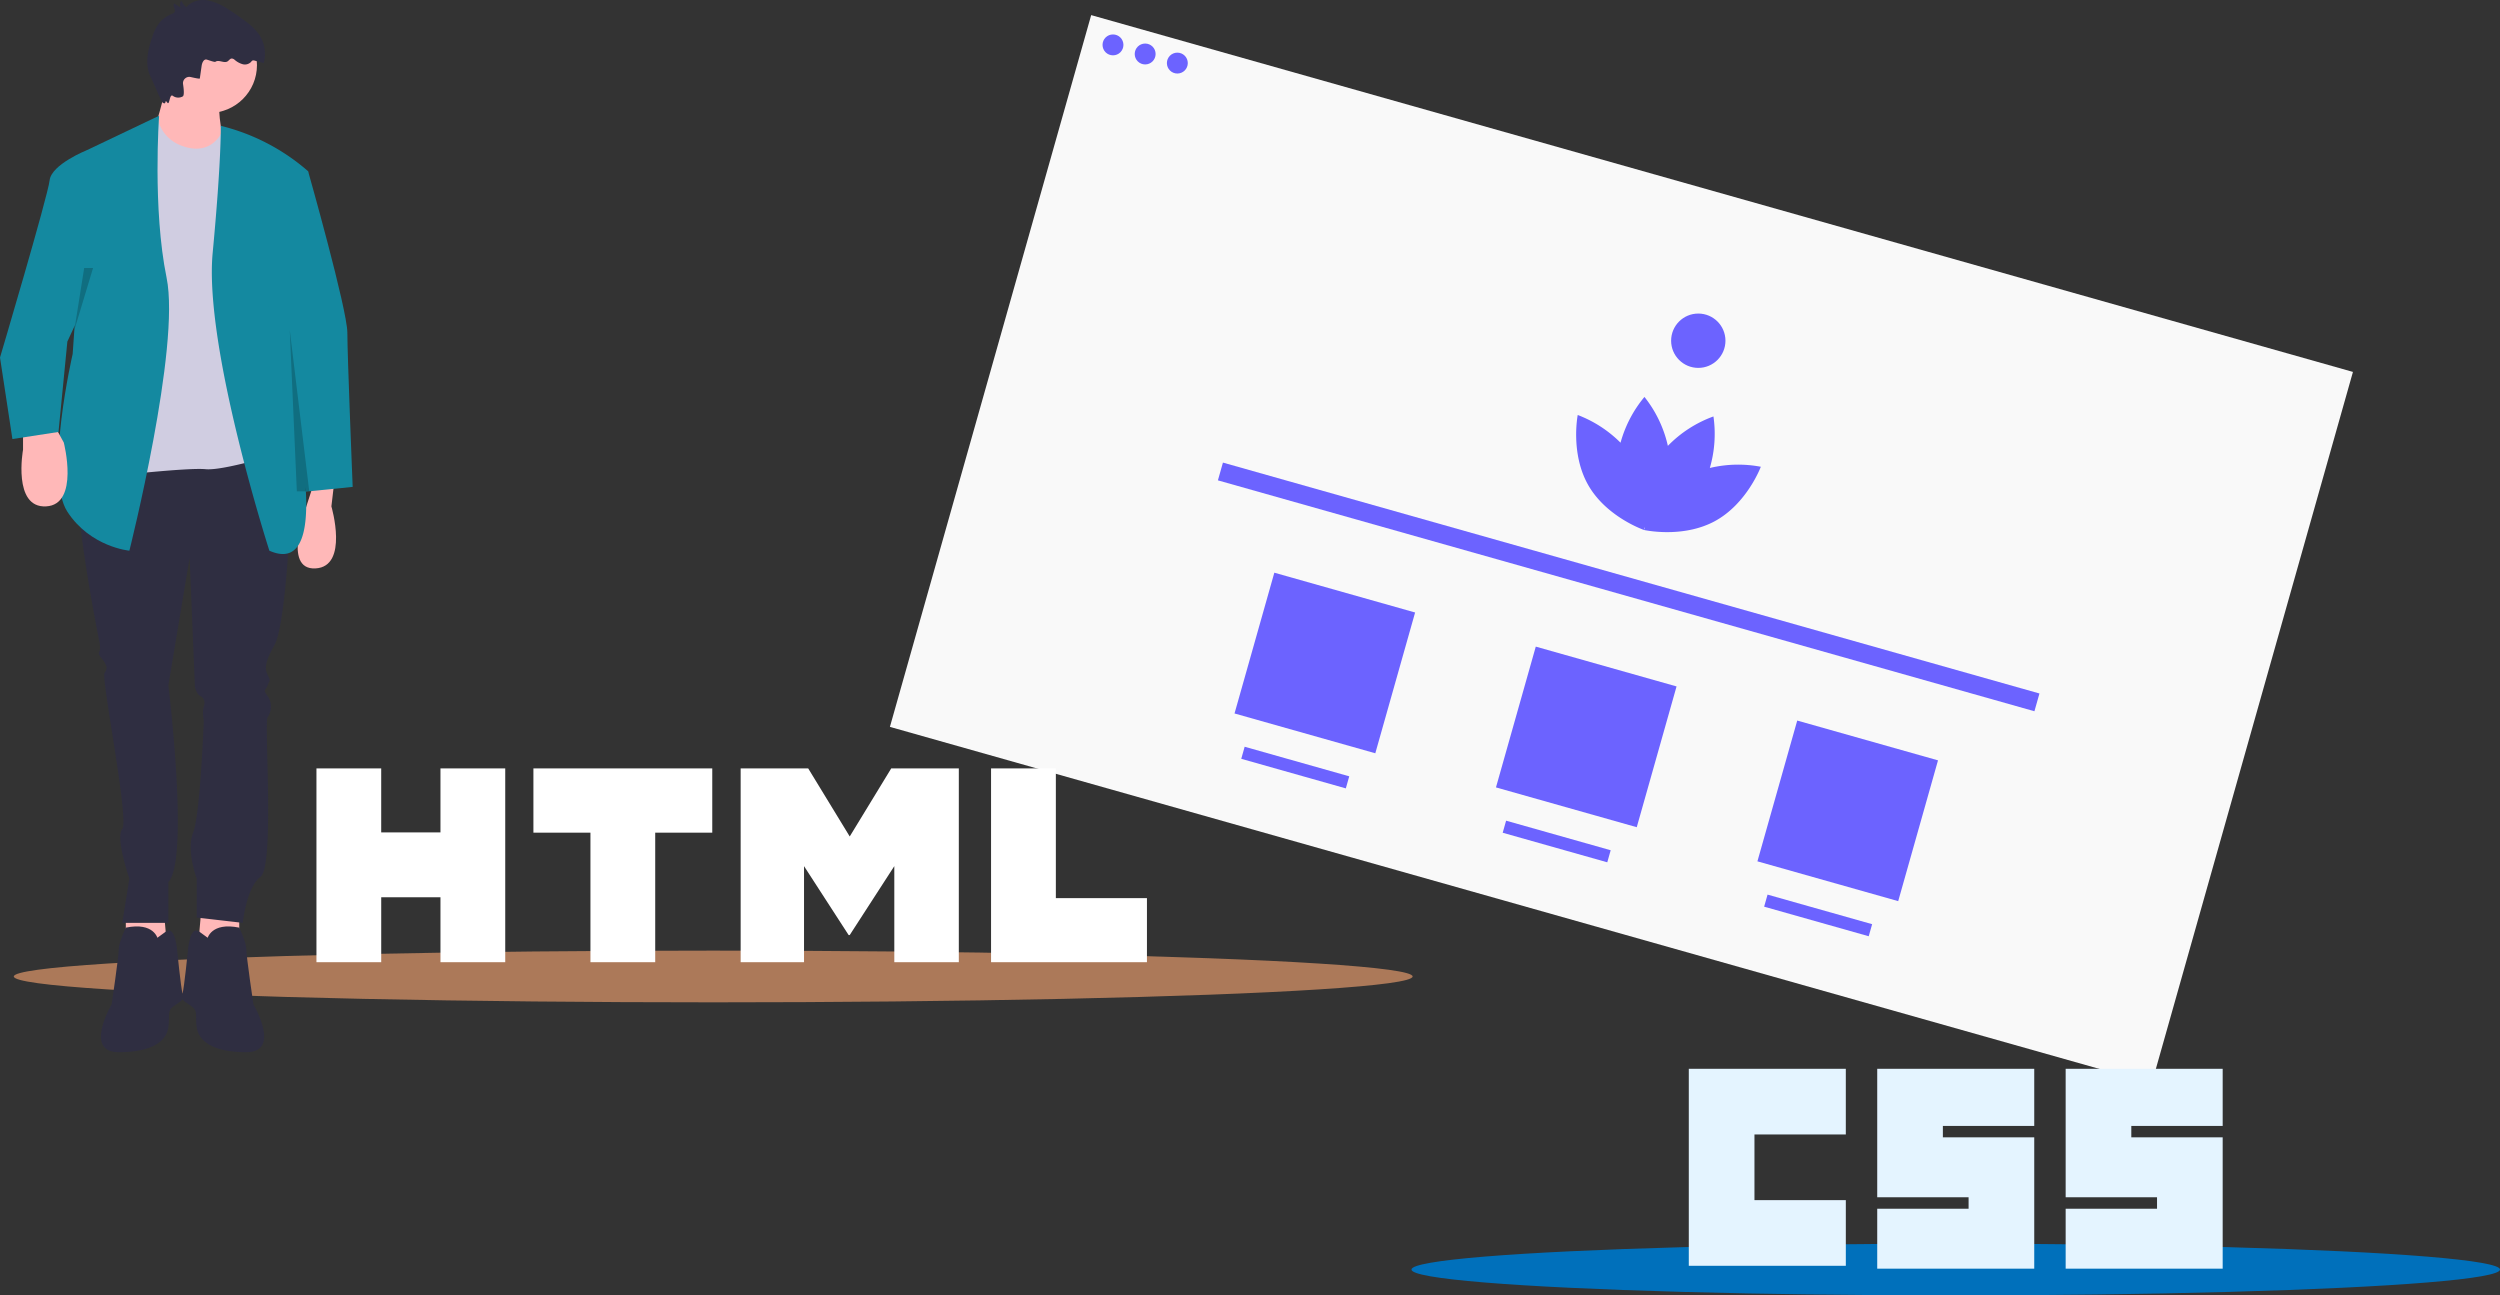 <svg xmlns="http://www.w3.org/2000/svg" width="1015.128" height="526" viewBox="0 0 1015.128 526"><rect x="0" y="0" width="1015.128" height="526" fill="#333333" stroke="none"/><defs><style>.a{fill:#f9f9f9;}.b{fill:#6c63ff;}.c{fill:#ac7959;}.d{fill:#0070bb;}.e{fill:#e4f4ff;}.f{fill:#fff;}.g{fill:#ffb8b8;}.h{fill:#2f2e41;}.i{fill:#d0cde1;}.j{fill:#1489a0;}.k{opacity:0.2;}</style></defs><g transform="translate(0 0)"><rect class="a" width="300.346" height="532.432" transform="translate(361.348 295.15) rotate(-74.21)"/><circle class="b" cx="4.243" cy="4.243" r="4.243" transform="translate(447.686 13.985)"/><circle class="b" cx="4.243" cy="4.243" r="4.243" transform="translate(460.752 17.68)"/><circle class="b" cx="4.243" cy="4.243" r="4.243" transform="translate(473.818 21.375)"/><path class="b" d="M807.42,376.53a49.571,49.571,0,0,0-20.7.489,49.483,49.483,0,0,0,1.464-20.92,49.194,49.194,0,0,0-18.506,11.943,49.193,49.193,0,0,0-9.511-19.866,49.483,49.483,0,0,0-9.709,18.588,49.572,49.572,0,0,0-17.382-11.259s-3.09,15.716,4.349,28.612c6.622,11.478,19.344,16.849,22.063,17.892l.064.076.034-.039c.276.1.431.158.431.158s.058-.3.139-.841l.152-.19c.011.086.021.164.031.241-.214.5-.322.789-.322.789s.16.035.45.091l.009.051.094-.032c2.863.535,16.514,2.622,28.166-3.688C801.822,391.536,807.42,376.53,807.42,376.53Z" transform="translate(-92.436 -187)"/><circle class="b" cx="11.032" cy="11.032" r="11.032" transform="translate(678.56 127.32)"/><rect class="b" width="344.549" height="7.496" transform="translate(496.573 187.834) rotate(15.79)"/><rect class="b" width="59.405" height="59.405" transform="translate(517.444 232.541) rotate(15.79)"/><rect class="b" width="59.405" height="59.405" transform="translate(623.605 262.561) rotate(15.79)"/><rect class="b" width="59.405" height="59.405" transform="translate(729.767 292.582) rotate(15.79)"/><rect class="b" width="44.13" height="5.092" transform="translate(505.396 303.216) rotate(15.79)"/><rect class="b" width="44.13" height="5.092" transform="translate(611.558 333.236) rotate(15.79)"/><rect class="b" width="44.13" height="5.092" transform="translate(717.718 363.257) rotate(15.79)"/><ellipse class="c" cx="284" cy="10.5" rx="284" ry="10.5" transform="translate(5.6 386)"/><ellipse class="d" cx="221" cy="10.5" rx="221" ry="10.5" transform="translate(573.128 505)"/><path class="e" d="M778.172,621H841.93v26.664H804.836v26.664h37.1v26.662H778.172Zm76.511,0h63.76v23.186h-37.1v4.637h37.1V702.15H854.685V677.8h37.1v-4.637h-37.1V621Zm76.513,0h63.76v23.186h-37.1v4.637h37.1V702.15H931.2V677.8h37.1v-4.637H931.2V621Z" transform="translate(-92.436 -187)"/><path class="f" d="M220.926,499h26.3v25.986h24.061V499h26.3v78.693h-26.3V551.342H247.23v26.351h-26.3V499ZM332.18,525.1H309.028V499h72.625v26.1H358.487v52.6h-26.3V525.1h0Zm61-26.1H420.6l16.87,27.651L454.329,499h27.437v78.693H455.571v-39l-18.1,27.98h-.454l-18.107-27.98v39H393.179Zm101.676,0h26.31v52.682h36.989v26.011h-63.3V499Z" transform="translate(-92.436 -187)"/><path class="g" d="M82.034,366.091l-2.158,24.467,17.27-1.44V368.25Z"/><path class="g" d="M66.2,366.091l2.159,24.467-17.27-1.44V368.25Z"/><path class="h" d="M203.974,365.276s5.757,34.541,5.757,39.578-2.159,37.419-5.757,43.9-4.318,9.355-2.878,12.233.72,2.159,0,4.318-2.159,1.439,0,4.318a7.561,7.561,0,0,1,0,8.635c-1.439,2.159,2.878,60.446-2.878,64.764s-7.2,18.71-7.2,18.71l-18.71-2.159V543.737s-4.318-11.514-1.439-18.71,4.318-45.335,4.318-45.335-.72-3.6,0-5.757,0-3.6-1.439-4.318-2.159-3.6-2.159-3.6l-2.159-52.531L160.8,465.3s8.635,70.521,0,79.876v16.551H142.089l2.878-17.99s-5.757-16.551-2.878-20.149-8.635-61.166-7.2-63.325.72-2.878,0-4.318-2.878-2.878-2.159-4.318,0-4.318,0-4.318-13.672-67.642-7.2-74.119S203.974,365.276,203.974,365.276Z" transform="translate(-92.436 -187)"/><path class="h" d="M176.629,568.2s1.439-6.9,12.953-4.53c0,0,2.878,5.969,2.878,8.848s2.878,22.308,2.878,22.308,11.514,19.429-2.878,19.429-19.429-5.037-20.149-10.074.72-6.476-2.159-8.635-4.318-2.159-3.6-5.037,2.159-17.27,2.159-17.27.72-10.794,4.677-7.916l3.958,2.878" transform="translate(-92.436 -187)"/><path class="h" d="M156.481,568.2s-1.439-6.9-12.953-4.53c0,0-2.878,5.969-2.878,8.848s-2.878,22.308-2.878,22.308-11.514,19.429,2.878,19.429,19.429-5.037,20.149-10.074-.72-6.476,2.159-8.635,4.318-2.159,3.6-5.037-2.159-17.27-2.159-17.27-.72-10.794-4.677-7.916l-3.958,2.878" transform="translate(-92.436 -187)"/><circle class="g" cx="19.429" cy="19.429" r="19.429" transform="translate(65.484 7.011)"/><path class="g" d="M161.518,216.319s-7.916,30.943-9.355,31.662,33.1,3.6,33.1,3.6-8.635-26.625,0-30.943Z" transform="translate(-92.436 -187)"/><path class="i" d="M156.463,235.175v0l-23.728,16.408,4.318,128.808s31.662-3.6,38.858-2.878,30.223-6.476,30.223-6.476L196.047,250a9.942,9.942,0,0,0-9.208-9.092l-4.322-.3s-4.317,10.689-17.307,5.175a15.156,15.156,0,0,1-8.747-10.6Z" transform="translate(-92.436 -187)"/><path class="j" d="M157.036,234,127.7,247.981l-5.757,82.754s-11.514,49.652-2.159,64.044,25.186,15.831,25.186,15.831,20.868-82.754,15.112-110.818S157.036,234,157.036,234Z" transform="translate(-92.436 -187)"/><path class="g" d="M101.791,358.8v10.794s-4.318,23.747,9.355,23.027,7.2-25.906,7.2-25.906l-4.318-7.916Z" transform="translate(-92.436 -187)"/><path class="g" d="M228.441,380.387,227,392.62s7.2,24.466-6.476,25.186-3.748-25.036-3.748-25.036l4.468-13.823Z" transform="translate(-92.436 -187)"/><path class="j" d="M182.084,238.085h0a84.747,84.747,0,0,1,35.438,18.422l.124.109-10.074,53.25L206.133,329.3s26.625,94.987-4.318,81.315c0,0-26.625-82.754-23.027-120.893S182.084,238.085,182.084,238.085Z" transform="translate(-92.436 -187)"/><path class="j" d="M208.292,255.9c.72-.72,9.355,1,9.355,1s15.831,55.848,15.831,65.2,2.159,62.605,2.159,62.605l-19,1.915-15.375-73.986Z" transform="translate(-92.436 -187)"/><path class="j" d="M132.734,247.981H127.7s-14.392,5.757-15.112,12.233-20.149,71.96-20.149,71.96l5.037,33.1,18.71-2.878,3.6-36.7,18.71-40.3Z" transform="translate(-92.436 -187)"/><path class="h" d="M173.574,218.863l.745-5.193c.174-1.21.882-2.8,2.06-2.473,1,.28,3.184,1.137,3.549.879,1.368-.969,3.439.726,4.877-.135.6-.361,1-1.134,1.7-1.185a1.933,1.933,0,0,1,1.246.564,8.477,8.477,0,0,0,3.224,1.751,3.468,3.468,0,0,0,3.394-.925,1.8,1.8,0,0,1,.6-.575,1.347,1.347,0,0,1,.863.04l3.676,1a14.125,14.125,0,0,0-1.89-11.63,23.391,23.391,0,0,0-5.354-5.244q-3.415-2.6-7.048-4.887a22.892,22.892,0,0,0-8.563-3.725c-3.1-.471-6.571.371-8.521,2.827a5.487,5.487,0,0,1-1.974-2.666,2.02,2.02,0,0,0,.13,3.1l-3.109-1.985c-.874.918.834,2.582.089,3.607a1.9,1.9,0,0,1-.837.546,14.252,14.252,0,0,0-4.559,2.869,17.01,17.01,0,0,0-3.59,6.614c-1.853,5.315-3.2,11.41-.567,16.385.3.564,4.237,9.874,4.762,10.237,1.774,1.227.619-1.743,1.89,0,1,1.367.81-3.864,2.292-2.716a3.693,3.693,0,0,0,4.02.181c.614-.426.416-2.791.085-4.963a2.559,2.559,0,0,1,3.113-2.879C171.72,218.712,173.543,219.083,173.574,218.863Z" transform="translate(-92.436 -187)"/><path class="k" d="M117.655,134.02,125.57,199.5h-5.037Z"/><path class="k" d="M34.181,108.834l-4,25.186,7.6-25.186h-3.6Z"/></g></svg>